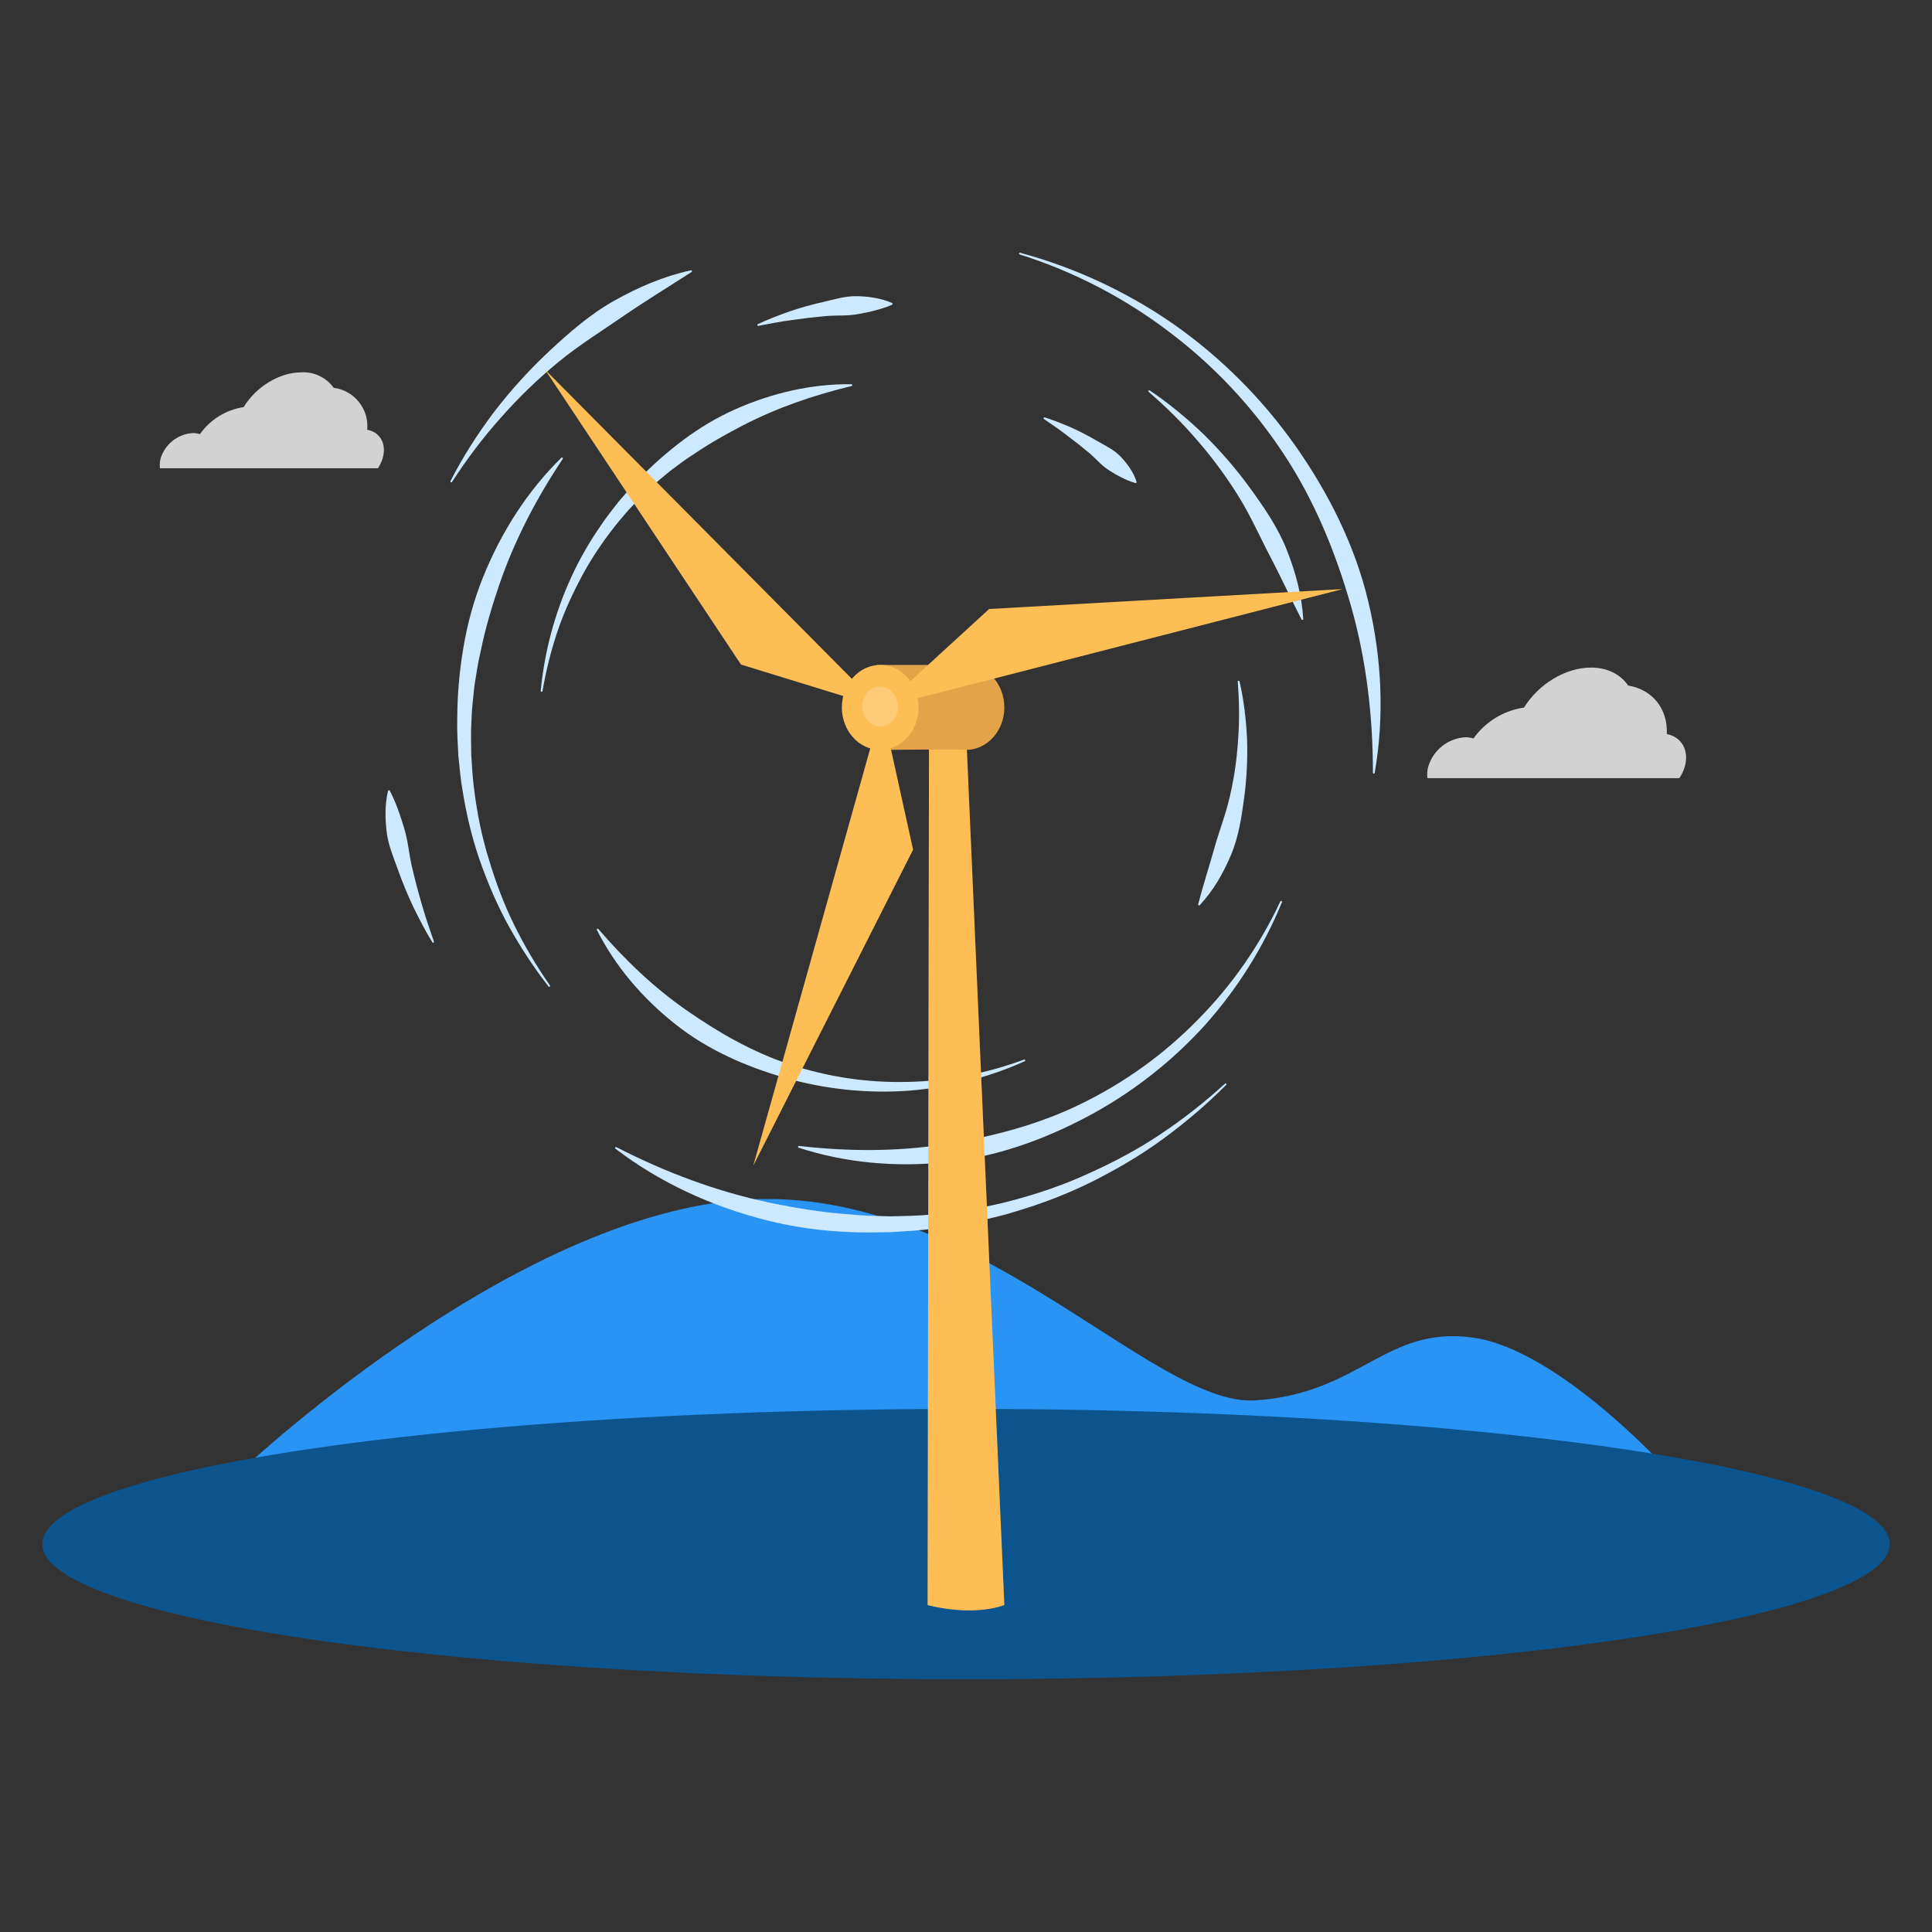 <svg xmlns="http://www.w3.org/2000/svg" xmlns:xlink="http://www.w3.org/1999/xlink" version="1.1" x="0px" y="0px" viewBox="0 0 500 500" style="enable-background:new 0 0 500 500;" xml:space="preserve">
<rect x="0" y="0" width="500" height="500" fill="#333333" stroke="none"/>
<g id="Background_complete">
</g>
<g id="Background_Simple" style="display:none;">
	<g style="display:inline;">
		<path style="fill:#407BFF;" d="M238.24,138.3c-26.1,6.35-55.36,0.26-82.13,1.88c-58.18,3.52-132.48,75.74-60.15,157.29    c29.89,28,70.77,36.93,118.14,35.72c10.16-0.34,20.28-1.52,30.23-3.52c49.68-9.6,91.63-34.43,125.98-65.07    c14.09-12.56,27.32-26.1,35.74-41.71c16.26-30.11,16.45-75.84-11.02-101.37c-18.9-17.57-48.9-29.33-75.45-24.09    c-18.28,3.61-33.67,22.36-50.12,29.62C259.39,131.47,249.18,135.62,238.24,138.3z"/>
		<path style="opacity:0.9;fill:#FFFFFF;enable-background:new    ;" d="M238.24,138.3c-26.1,6.35-55.36,0.26-82.13,1.88    c-58.18,3.52-132.48,75.74-60.15,157.29c29.89,28,70.77,36.93,118.14,35.72c10.16-0.34,20.28-1.52,30.23-3.52    c49.68-9.6,91.63-34.43,125.98-65.07c14.09-12.56,27.32-26.1,35.74-41.71c16.26-30.11,16.45-75.84-11.02-101.37    c-18.9-17.57-48.9-29.33-75.45-24.09c-18.28,3.61-33.67,22.36-50.12,29.62C259.39,131.47,249.18,135.62,238.24,138.3z"/>
	</g>
</g>
<g id="Shadow">
</g>
<g id="Mountain">
</g>
<g id="Turbine_3">
</g>
<g id="Turbine_1">
</g>
<g id="Turbine_2">
	<g>
		<g>
			<path style="fill:#D2D2D2;" d="M431.37,189.97c0.28-6.49-3.65-11.5-10-12.55c-1.95-2.87-5.32-4.65-9.61-4.65     c-6.7,0-13.62,4.33-17.35,10.35c-5.27,0.77-10,3.66-13.08,8c-0.68-0.22-1.39-0.33-2.1-0.32c-4.45,0.26-8.27,3.26-9.58,7.52     c-0.3,0.99-0.37,2.04-0.22,3.06h65.18c0.64-0.94,1.12-1.97,1.44-3.06C437.19,194.14,435.16,190.71,431.37,189.97z"/>
			<path style="fill:#D2D2D2;" d="M95.03,111.22c0.51-5.36-3.33-10.17-8.67-10.86c-1.91-2.65-5.04-4.16-8.31-4     c-5.8,0-11.78,3.75-15,9c-4.57,0.69-8.66,3.22-11.31,7c-0.59-0.19-1.2-0.28-1.82-0.28c-3.85,0.21-7.16,2.79-8.32,6.47     c-0.26,0.86-0.32,1.76-0.19,2.64H97.8c0.55-0.81,0.98-1.7,1.25-2.64C100.1,114.83,98.34,111.82,95.03,111.22z"/>
		</g>
		<path style="fill:#2A94F4;" d="M61.26,381.65c0,0,68.57-65.48,129.23-70.99S297.87,364.3,325,362.42s33.53-19.33,56.14-16.26    s51.62,35.5,51.62,35.5H61.26z"/>
		<ellipse style="fill:#0B548D;" cx="250" cy="399.6" rx="239.06" ry="34.98"/>
		<g>
			<g>
				<path style="fill:#CDE9FF;" d="M264.03,65.42c14.2,3.84,27.78,10.16,39.93,18.64c12.11,8.54,22.75,19.2,31.32,31.37      c8.54,12.15,15.4,25.75,18.85,40.33c3.48,14.52,4.19,29.72,1.64,44.26c-0.02,0.13-0.14,0.21-0.27,0.19      c-0.11-0.02-0.19-0.12-0.19-0.23c0-14.7-1.71-29.18-5.65-43.06c-3.95-13.83-9.43-27.32-17.43-39.42      c-7.95-12.08-18.01-22.84-29.63-31.59c-11.57-8.82-24.72-15.65-38.7-20.06c-0.12-0.04-0.19-0.17-0.15-0.29      C263.78,65.46,263.91,65.39,264.03,65.42z"/>
				<path style="fill:#CDE9FF;" d="M116.58,124.51c3.19-6.26,7.02-12.22,11.27-17.88c4.31-5.61,9.09-10.88,14.28-15.74      c5.2-4.83,10.61-9.59,16.86-13.08c6.21-3.5,12.83-6.34,19.81-7.85c0.13-0.03,0.25,0.05,0.28,0.18c0.02,0.1-0.02,0.2-0.1,0.25      c-5.97,3.85-11.86,7.44-17.55,11.34c-5.65,3.91-11.53,7.53-16.87,11.94c-5.35,4.38-10.35,9.21-14.94,14.43      c-4.65,5.17-8.83,10.77-12.65,16.64c-0.07,0.11-0.21,0.14-0.32,0.07C116.56,124.74,116.52,124.61,116.58,124.51z"/>
				<path style="fill:#CDE9FF;" d="M111.89,243.86c-1.8-2.93-3.38-5.98-4.9-9.09c-1.48-3.12-2.8-6.32-3.96-9.58      c-1.16-3.26-2.59-6.5-2.97-9.97c-0.4-3.46-0.48-6.98,0.36-10.53c0.03-0.13,0.16-0.21,0.3-0.18c0.07,0.02,0.13,0.07,0.16,0.13      c1.68,3.22,2.72,6.43,3.7,9.65c1.01,3.2,1.24,6.58,1.99,9.87c0.76,3.28,1.62,6.55,2.57,9.8c0.92,3.27,2.03,6.48,3.16,9.71      c0.04,0.12-0.02,0.25-0.14,0.3C112.05,243.99,111.94,243.95,111.89,243.86z"/>
				<path style="fill:#CDE9FF;" d="M317.33,280.78c-5.05,5.05-10.5,9.71-16.29,13.94c-5.78,4.25-12,7.87-18.42,11.1      c-6.44,3.21-13.2,5.77-20.11,7.81c-3.44,1.09-6.97,1.83-10.49,2.66c-3.55,0.62-7.1,1.33-10.7,1.69      c-3.58,0.53-7.2,0.66-10.81,0.9c-3.62,0.05-7.25,0.18-10.87-0.04c-7.25-0.28-14.48-1.3-21.51-3.1      c-14.05-3.57-27.47-9.75-38.86-18.47c-0.1-0.08-0.12-0.22-0.04-0.32c0.07-0.09,0.19-0.12,0.29-0.07      c12.7,6.52,25.95,11.49,39.66,14.37c6.85,1.43,13.76,2.55,20.75,3.03c3.49,0.38,6.99,0.41,10.5,0.51      c3.5-0.1,7.02-0.09,10.51-0.48c3.51-0.23,6.98-0.81,10.46-1.3c3.44-0.7,6.92-1.31,10.31-2.27c6.81-1.77,13.52-4.06,19.94-7.01      c6.44-2.89,12.73-6.2,18.62-10.15c5.9-3.93,11.5-8.32,16.75-13.13c0.09-0.09,0.24-0.08,0.33,0.01      C317.42,280.55,317.42,280.69,317.33,280.78z"/>
				<path style="fill:#CDE9FF;" d="M331.77,233.49c-4.8,11.72-11.67,22.65-20.23,32.14c-8.61,9.43-18.89,17.39-30.24,23.41      c-11.33,5.99-23.72,10.45-36.59,11.74c-12.82,1.34-25.92,0.19-38.03-3.76c-0.12-0.04-0.19-0.17-0.15-0.29      c0.03-0.11,0.14-0.17,0.25-0.16c12.59,1.44,25.1,1.5,37.34-0.37c12.19-1.89,24.3-4.99,35.5-10.45      c11.18-5.42,21.47-12.78,30.24-21.71c8.82-8.87,16.13-19.31,21.48-30.74c0.05-0.12,0.19-0.17,0.31-0.11      C331.76,233.25,331.81,233.38,331.77,233.49z"/>
				<path style="fill:#CDE9FF;" d="M297.54,101.04c5.03,3.38,9.72,7.28,14.12,11.51c4.34,4.28,8.35,8.93,11.96,13.9      c3.58,4.97,7.13,10.09,9.39,15.85c2.27,5.72,3.91,11.73,4.27,17.9c0.01,0.13-0.09,0.24-0.22,0.25c-0.1,0.01-0.18-0.05-0.22-0.13      c-2.8-5.47-5.28-10.85-8.02-16.11c-2.75-5.22-5.11-10.66-8.26-15.71c-3.12-5.05-6.66-9.87-10.58-14.38      c-3.87-4.56-8.16-8.77-12.72-12.72c-0.1-0.08-0.11-0.23-0.02-0.33C297.31,101,297.45,100.98,297.54,101.04z"/>
				<path style="fill:#CDE9FF;" d="M196.12,83.89c2.68-1.27,5.46-2.31,8.27-3.31c2.82-0.96,5.7-1.77,8.62-2.42      c2.91-0.66,5.83-1.61,8.86-1.5c1.51,0.03,3.01,0.15,4.51,0.43c1.5,0.27,2.99,0.66,4.46,1.32c0.13,0.06,0.18,0.21,0.13,0.33      c-0.03,0.06-0.07,0.1-0.13,0.13c-1.47,0.66-2.91,1.09-4.34,1.46c-1.43,0.39-2.86,0.68-4.28,0.93c-2.83,0.56-5.74,0.29-8.63,0.55      c-2.88,0.26-5.76,0.6-8.65,1.02c-2.9,0.38-5.77,0.94-8.67,1.5c-0.13,0.02-0.25-0.06-0.27-0.18      C195.97,84.04,196.02,83.93,196.12,83.89z"/>
				<path style="fill:#CDE9FF;" d="M141.95,255.3c-3.77-4.86-7.17-10.01-10.17-15.42c-3.01-5.4-5.44-11.11-7.52-16.95      c-2.05-5.85-3.51-11.92-4.5-18.05c-0.56-3.06-0.82-6.17-1.14-9.27c-0.15-3.11-0.37-6.22-0.29-9.34      c0.02-6.24,0.53-12.49,1.6-18.66c1.03-6.18,2.69-12.26,5.02-18.08c4.65-11.62,11.49-22.4,20.33-31.06      c0.09-0.09,0.24-0.09,0.33,0c0.08,0.08,0.09,0.2,0.03,0.29c-6.83,10.23-12.44,21-16.36,32.38c-1.94,5.68-3.67,11.44-4.86,17.33      c-0.71,2.93-1.14,5.9-1.62,8.88c-0.3,2.99-0.71,5.99-0.78,9.01c-0.2,3.01-0.09,6.03-0.06,9.05c0.21,3.01,0.34,6.04,0.77,9.03      c0.74,6,1.94,11.97,3.73,17.78c1.74,5.81,3.85,11.55,6.55,17.02c2.68,5.48,5.8,10.75,9.31,15.78c0.07,0.1,0.05,0.25-0.05,0.32      C142.17,255.42,142.03,255.4,141.95,255.3z"/>
				<path style="fill:#CDE9FF;" d="M265.2,274.64c-9.53,4.32-19.9,6.87-30.43,7.66c-10.54,0.71-21.23-0.42-31.47-3.32      c-10.2-2.91-20.21-7.29-28.6-13.98c-8.38-6.62-15.47-14.91-20.22-24.32c-0.06-0.11-0.01-0.25,0.1-0.31      c0.1-0.05,0.21-0.02,0.28,0.06c6.83,7.94,14.25,15.04,22.59,20.88c8.31,5.79,17.18,10.95,26.92,14.15      c9.7,3.22,19.99,4.78,30.29,4.54c10.3-0.16,20.6-2.17,30.36-5.78c0.12-0.04,0.25,0.02,0.3,0.14      C265.36,274.46,265.31,274.59,265.2,274.64z"/>
				<path style="fill:#CDE9FF;" d="M320.79,176.34c1.12,4.88,1.71,9.89,1.95,14.93c0.17,5.04-0.08,10.12-0.74,15.16      c-0.69,5.02-1.42,10.15-3.44,14.87c-1.99,4.7-4.54,9.19-8.07,12.96c-0.09,0.1-0.24,0.1-0.34,0.01      c-0.07-0.06-0.09-0.15-0.07-0.23c1.27-4.96,2.8-9.58,4.12-14.27c1.29-4.67,3.1-9.2,4.16-13.98c1.08-4.76,1.78-9.63,2.07-14.54      c0.37-4.91,0.28-9.87-0.1-14.83c-0.01-0.13,0.09-0.24,0.21-0.25C320.66,176.16,320.76,176.23,320.79,176.34z"/>
				<path style="fill:#CDE9FF;" d="M270.37,108.02c2.35,0.73,4.62,1.66,6.89,2.64c2.25,1.01,4.45,2.15,6.59,3.41      c2.13,1.25,4.49,2.29,6.19,4.14c0.87,0.9,1.67,1.87,2.37,2.94c0.7,1.06,1.32,2.2,1.73,3.52c0.04,0.14-0.03,0.29-0.17,0.33      c-0.05,0.02-0.1,0.02-0.15,0c-1.33-0.37-2.48-0.88-3.58-1.44c-1.11-0.54-2.14-1.15-3.14-1.8c-2.03-1.24-3.53-3.14-5.37-4.67      c-1.83-1.52-3.71-3-5.64-4.44c-1.91-1.48-3.91-2.83-5.92-4.21c-0.11-0.07-0.13-0.22-0.06-0.32      C270.17,108.02,270.28,107.99,270.37,108.02z"/>
				<path style="fill:#CDE9FF;" d="M139.94,178.79c0.96-10.11,3.62-20.11,7.91-29.43c2.12-4.67,4.72-9.13,7.64-13.36      c1.42-2.15,3.04-4.15,4.62-6.19c1.69-1.94,3.34-3.94,5.18-5.75c3.58-3.72,7.47-7.17,11.64-10.26c4.16-3.1,8.64-5.79,13.39-7.89      c9.48-4.2,19.79-6.62,30.03-6.47c0.13,0,0.23,0.11,0.23,0.24c0,0.11-0.08,0.2-0.18,0.22c-9.89,2.39-19.31,5.63-28.09,10.17      c-4.38,2.27-8.69,4.68-12.76,7.47c-2.1,1.31-4.06,2.81-6.05,4.29c-1.9,1.59-3.85,3.12-5.62,4.86c-1.85,1.66-3.51,3.5-5.23,5.3      c-1.6,1.9-3.26,3.75-4.73,5.77c-3.01,3.97-5.73,8.18-8,12.63c-2.31,4.43-4.36,9.03-5.91,13.81c-1.55,4.78-2.76,9.68-3.61,14.66      c-0.02,0.13-0.14,0.21-0.26,0.19C140.02,179.02,139.93,178.91,139.94,178.79z"/>
			</g>
		</g>
		<g>
			<path style="fill:#FEBE55;" d="M240.42,193.63l-0.36,221.76c0,0,11.02,3.11,19.86,0l-9.93-226.75L240.42,193.63z"/>
			<path style="opacity:0.2;fill:#FEBE55;" d="M259.92,415.39c-8.84,3.1-19.85,0-19.85,0l0.02-14.45l0.02-10.21l0.01-8.19l0.01-3.62     l0.29-185.3l9.57-4.98l8.33,190.28l0.16,3.62l0.36,8.23l0.45,10.17L259.92,415.39z"/>
		</g>
		<g>
			<ellipse style="fill:#E2A349;" cx="249.99" cy="183.08" rx="9.93" ry="10.99"/>
			<path style="fill:#E2A349;" d="M249.99,194.07c0.41-0.22-22.19,0-22.19,0l-0.8-21.98h22.99V194.07z"/>
			<path style="opacity:0.1;fill:#E2A349;" d="M249.99,172.09H227l0.8,21.98c0,0,16.68-0.16,21.11-0.07     c0.35,0.04,0.71,0.07,1.08,0.07c5.48,0,9.93-4.92,9.93-10.99C259.92,177.01,255.48,172.09,249.99,172.09z"/>
		</g>
		<ellipse style="fill:#FDBE56;" cx="227.8" cy="183.08" rx="9.93" ry="10.99"/>
		<polygon style="fill:#FDBE56;" points="228.19,183.08 255.98,157.61 347.47,152.45   "/>
		<polygon style="fill:#FDBE56;" points="228.19,183.08 236.31,219.9 194.95,301.66   "/>
		<polygon style="fill:#FDBE56;" points="227.8,183.08 191.77,171.99 141.06,95.67   "/>
		<path style="opacity:0.2;fill:#FFFFFF;" d="M232.34,182.48c0.23,2.84-1.63,5.3-4.15,5.5c-2.52,0.2-4.74-1.94-4.96-4.78    c-0.23-2.84,1.63-5.3,4.15-5.5C229.89,177.51,232.12,179.64,232.34,182.48z"/>
	</g>
</g>
</svg>